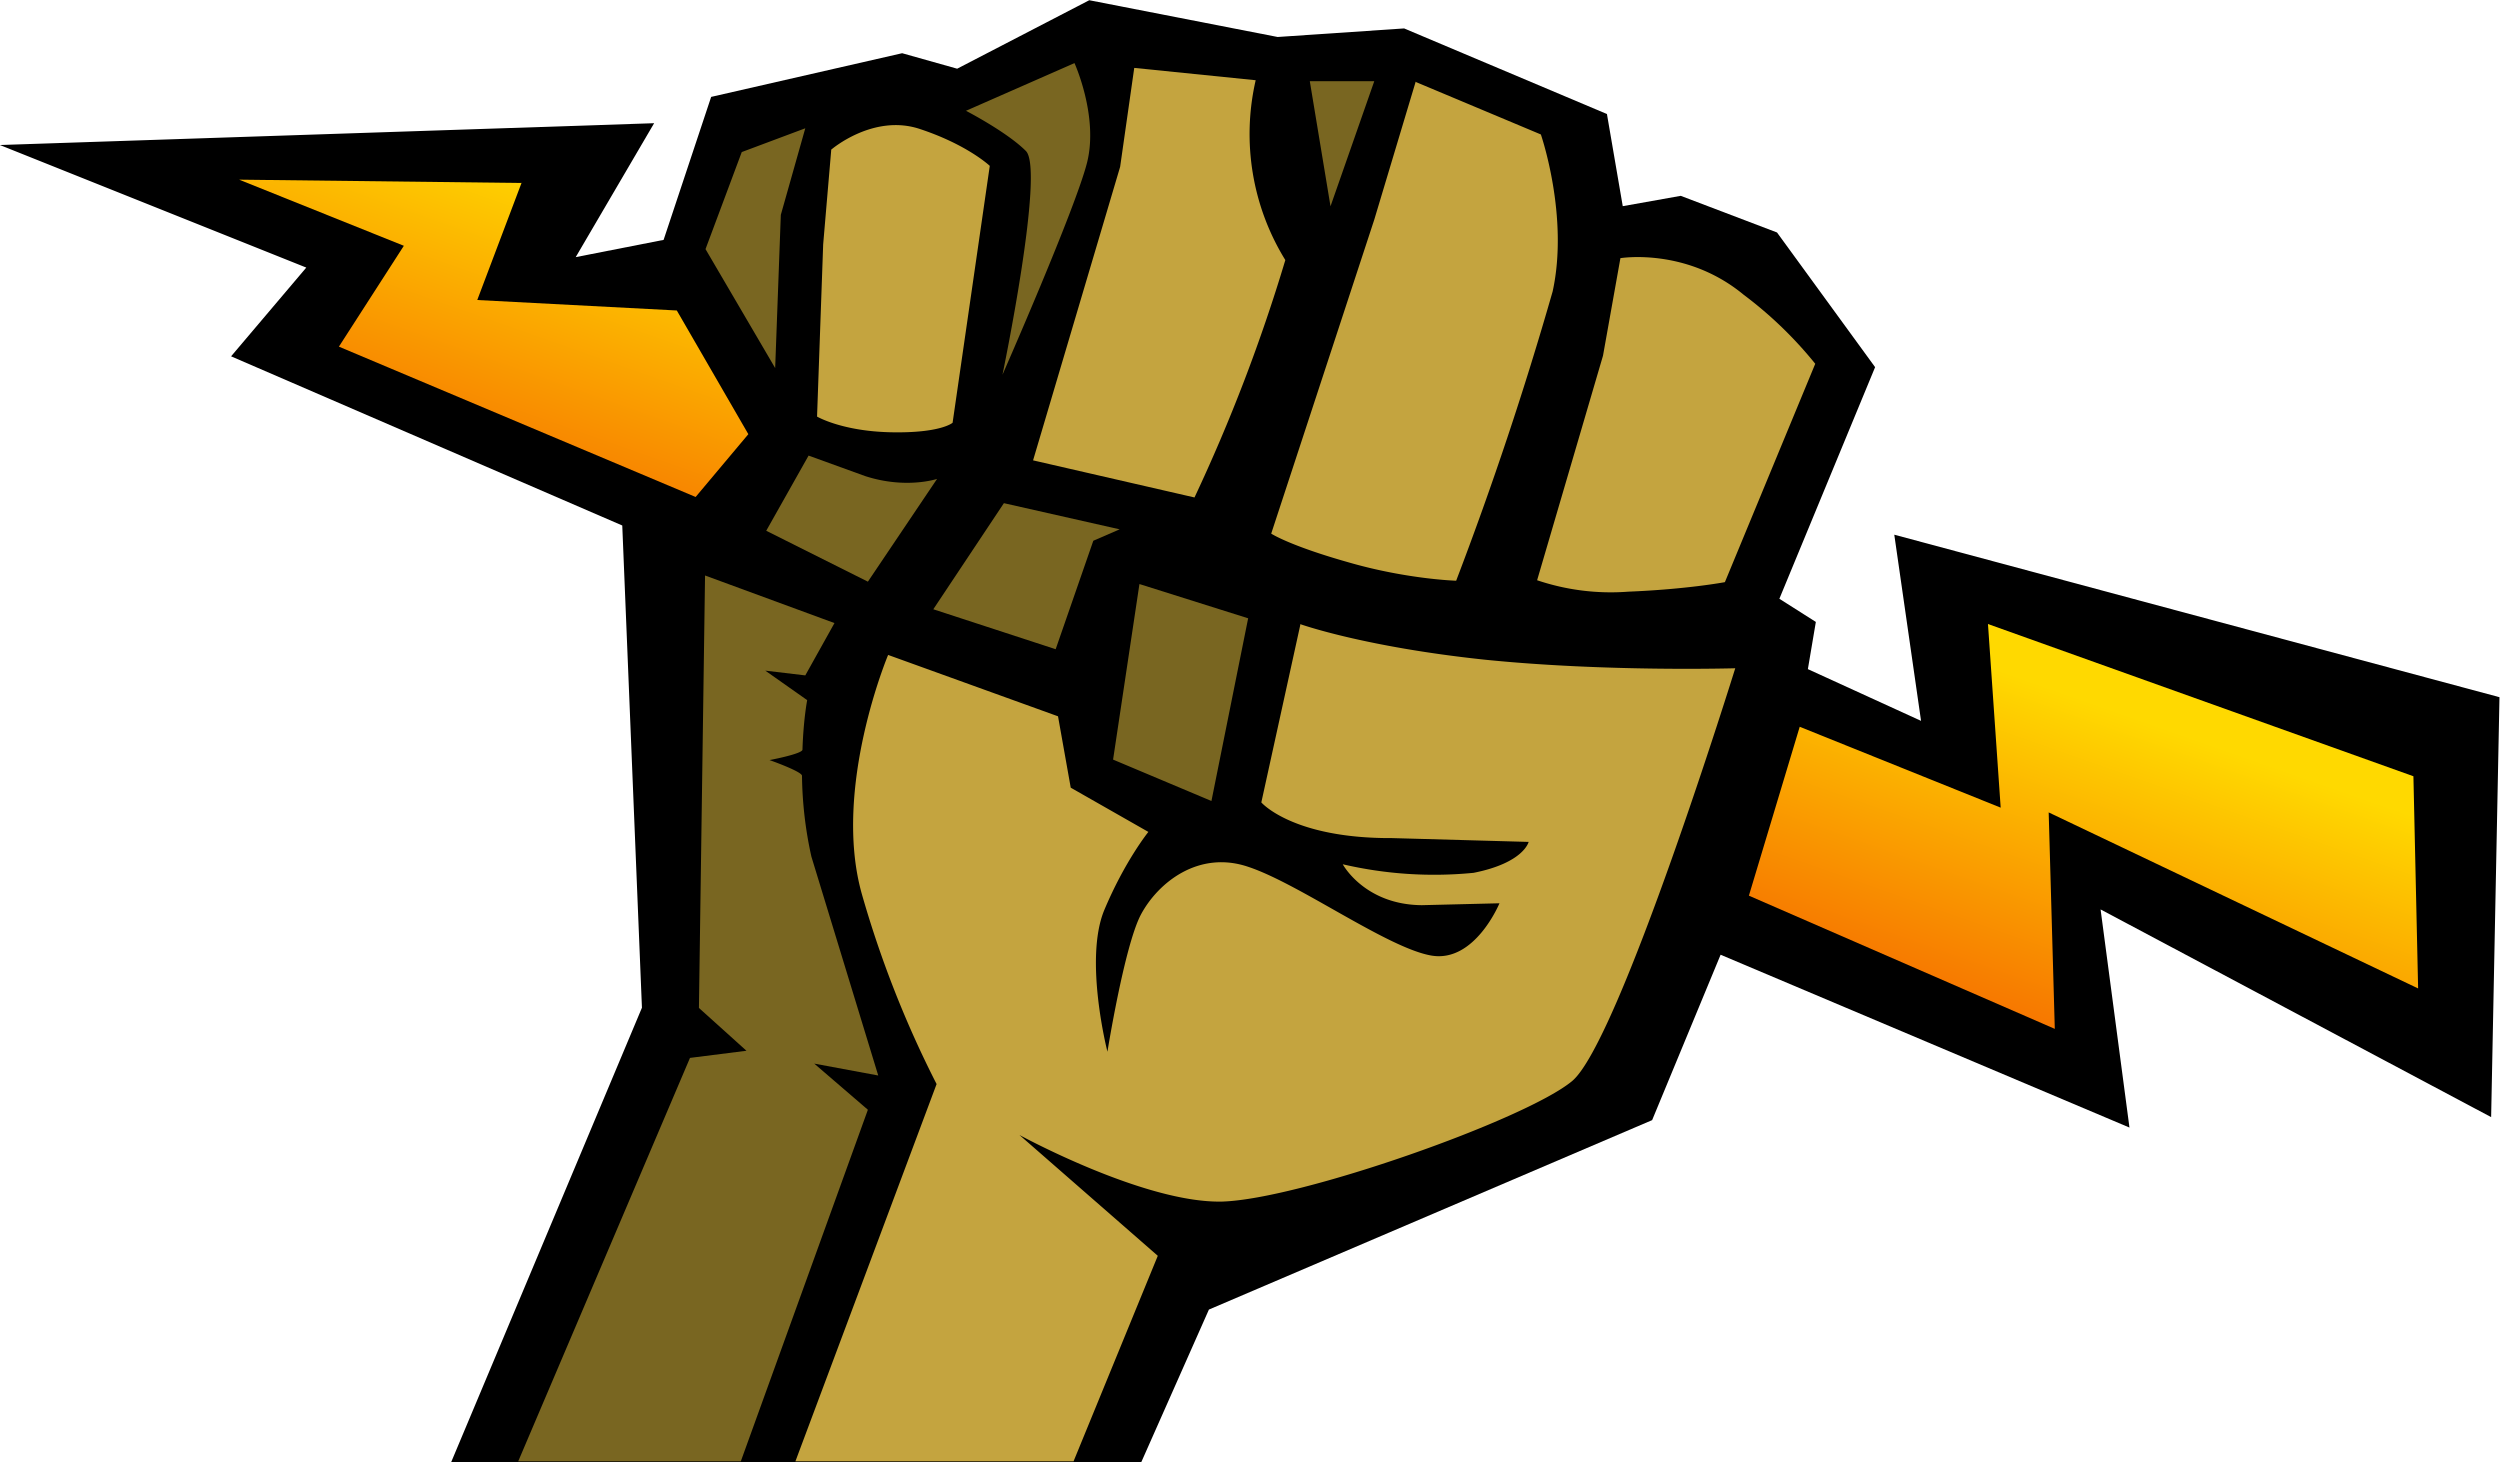 <svg xmlns="http://www.w3.org/2000/svg" viewBox="0 0 200 117"><defs><linearGradient id="a" x1="43.57" x2="41.2" y1="220.31" y2="227.12" gradientUnits="userSpaceOnUse"><stop offset="0" stop-color="#ffd900"/><stop offset="1" stop-color="#fb7300" stop-opacity=".98"/></linearGradient></defs><g style="stroke-width:.264"><path d="m154.66-193.18-10.61 5.44-4.42-1.23-15.34 3.47-3.82 11.36-7.06 1.37 6.3-10.64-52.56 1.73 24.62 9.74-6.04 7.05 31.42 13.44 1.58 38.31L103.39-77h55.43l5.45-12.16 35.6-15.05 5.5-13.14 32.84 13.73-2.32-17.33 31.37 16.5.67-33.36-48.61-12.91 2.15 14.79-9.09-4.11.64-3.75-2.93-1.84 7.69-18.4-7.88-10.7-7.73-2.91-4.66.82-1.27-7.32-16.29-6.8-10.16.68z" style="stroke-width:.264" transform="matrix(.996 0 0 1.007 -66.9 194.55)"/><path d="m69.05 228.35-9.04-3.2.27 3.86-4.27-1.7-1.08 3.55 6.5 2.8-.13-4.55 7.85 3.7zm-40.2-12.47-6-.07 3.5 1.39-1.38 2.12 7.58 3.16 1.12-1.32-1.52-2.6-4.24-.22z" style="fill:url(#a);stroke-width:.264" transform="matrix(3.765 0 0 3.806 -66.9 -807)"/><path d="m45.4 225.16-.83 3.74s.66.76 2.78.75l2.9.08s-.1.44-1.17.65a8.65 8.65 0 0 1-2.78-.18s.46.85 1.68.86l1.65-.04s-.52 1.25-1.44 1.1c-.92-.15-2.8-1.5-3.88-1.86-1.07-.37-1.94.33-2.3 1-.35.66-.71 2.88-.71 2.88s-.5-1.93-.07-2.97c.44-1.04.94-1.65.94-1.65l-1.65-.93-.27-1.5-3.61-1.29s-1.19 2.8-.56 5.02a22 22 0 0 0 1.59 4l-3 7.93h5.91l1.79-4.32-2.94-2.54s2.66 1.44 4.31 1.4c1.66-.05 6.44-1.72 7.43-2.53 1-.81 3.47-8.68 3.47-8.68s-2.73.08-5.32-.18c-2.58-.27-3.93-.75-3.93-.75zm6.8-7.7s1.4-.23 2.62.77a8.47 8.47 0 0 1 1.52 1.45l-1.92 4.59s-.8.15-2.05.2a4.95 4.95 0 0 1-1.94-.24l1.4-4.72.37-2.05zm-4.34-3.7 2.65 1.1s.6 1.72.25 3.3a74.1 74.1 0 0 1-2.05 6.08s-1.05-.03-2.3-.39c-1.25-.35-1.63-.6-1.63-.6l2.19-6.6.88-2.9zm-6-.3 2.59.26a5 5 0 0 0 .63 3.78 35.82 35.82 0 0 1-1.93 4.99l-3.43-.78 1.85-6.17.3-2.08zm-6.43 1.72s.9-.77 1.9-.43c1 .33 1.47.77 1.47.77l-.79 5.4s-.25.22-1.3.2c-1.05-.02-1.58-.33-1.58-.33l.13-3.62.17-1.97z" style="fill:#c4a43f;stroke-width:.264" transform="matrix(3.765 0 0 3.806 -66.9 -807)"/><path d="m38.3 214.36 2.3-1s.51 1.11.27 2.08c-.24.96-1.8 4.47-1.8 4.47s.9-4.28.5-4.7c-.4-.4-1.28-.85-1.28-.85zm-3.42.37-1.35.5-.77 2.04 1.48 2.5.12-3.22zm11.16 1.64.93-2.63H45.6zm-1.75 8.66-.78 3.84-2.09-.87.56-3.69zm-2.73-1.87-2.46-.55-1.5 2.23 2.6.84.8-2.28zm-3.88-1.06s-.66.22-1.53-.06l-1.2-.43-.9 1.58 2.16 1.07zm-4.93 2.03-.13 9.09 1.01.9-1.2.15-3.65 8.48h4.73l2.7-7.39-1.14-.97 1.36.25-1.42-4.6a8.13 8.13 0 0 1-.2-1.7c0-.09-.69-.33-.69-.33s.7-.13.7-.22c.02-.63.1-1.04.1-1.04l-.89-.62.85.1.62-1.1z" style="fill:#796621;stroke-width:.264" transform="matrix(3.765 0 0 3.806 -66.9 -807)"/></g></svg>
